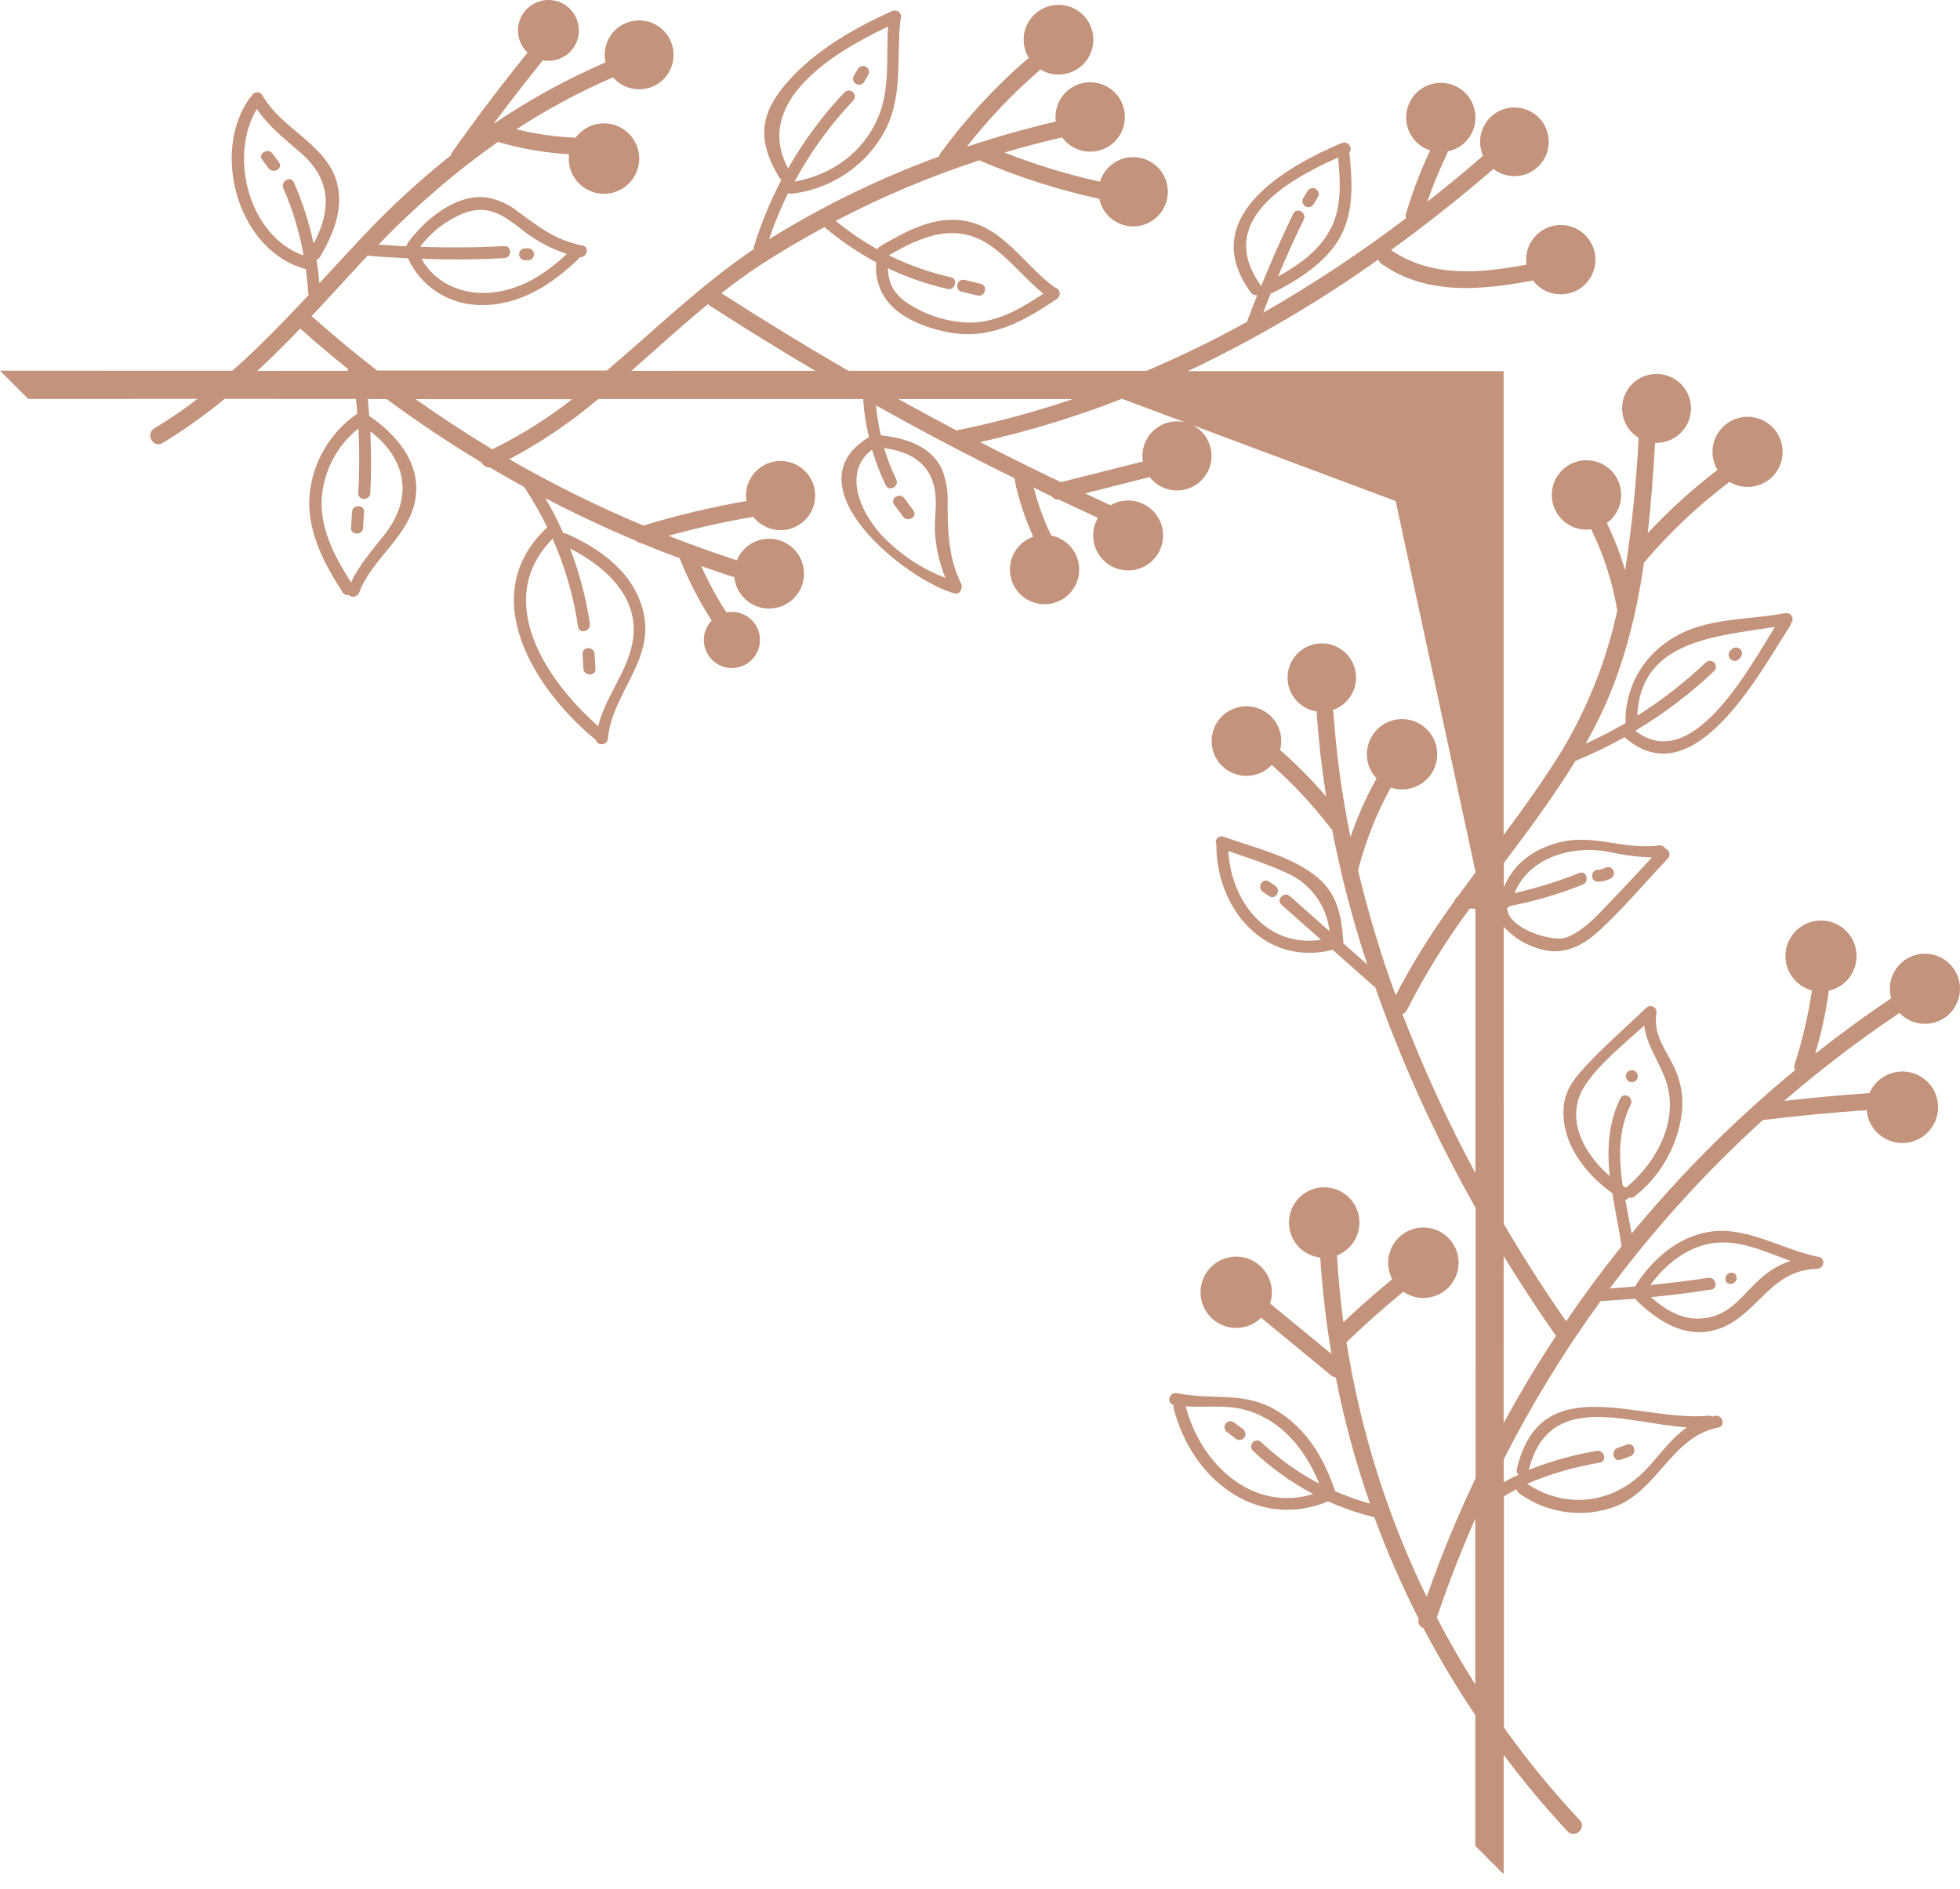 <svg width="110" height="106" viewBox="0 0 110 106" fill="none" xmlns="http://www.w3.org/2000/svg">
<path d="M87.982 102.767C86.708 101.4 85.508 99.966 84.388 98.47L84.388 105.167L82.8 103.579L82.8 96.245C81.738 94.669 80.764 93.036 79.882 91.352C79.831 91.336 79.782 91.311 79.741 91.276C79.7 91.241 79.666 91.198 79.641 91.15C79.617 91.102 79.603 91.049 79.6 90.996C79.597 90.942 79.604 90.888 79.623 90.837C78.679 88.988 77.848 87.084 77.132 85.136C76.242 84.916 75.373 84.619 74.535 84.246C70.481 85.914 66.837 82.928 65.864 78.995C65.85 78.941 65.851 78.885 65.868 78.832C65.441 78.744 65.615 78.093 66.046 78.172C68.107 78.597 69.897 78.018 71.789 79.236C73.398 80.267 74.34 81.904 74.932 83.673C75.567 83.951 76.22 84.185 76.887 84.372C76.08 82.06 75.439 79.694 74.968 77.291C74.879 77.28 74.794 77.245 74.723 77.189L70.778 73.943C70.428 74.285 69.965 74.487 69.476 74.511C68.987 74.535 68.506 74.379 68.125 74.072C67.743 73.765 67.487 73.329 67.406 72.847C67.324 72.364 67.422 71.868 67.681 71.453C67.94 71.038 68.342 70.732 68.812 70.593C69.281 70.455 69.785 70.493 70.228 70.701C70.671 70.909 71.023 71.272 71.216 71.722C71.41 72.171 71.432 72.676 71.278 73.141L74.725 75.973C74.421 74.182 74.211 72.377 74.097 70.564C73.652 70.515 73.236 70.315 72.919 69.998C72.602 69.681 72.402 69.266 72.352 68.82C72.302 68.375 72.405 67.925 72.644 67.546C72.883 67.166 73.243 66.879 73.667 66.732C74.09 66.585 74.551 66.586 74.974 66.735C75.397 66.884 75.757 67.172 75.994 67.553C76.231 67.933 76.332 68.383 76.281 68.828C76.229 69.273 76.027 69.688 75.709 70.004C75.516 70.195 75.286 70.345 75.033 70.445C75.108 71.701 75.228 72.955 75.395 74.194C76.281 73.358 77.194 72.552 78.135 71.776C77.909 71.349 77.848 70.853 77.963 70.384C78.078 69.914 78.36 69.503 78.758 69.228C79.155 68.953 79.64 68.833 80.12 68.891C80.6 68.948 81.042 69.18 81.362 69.542C81.683 69.903 81.86 70.37 81.861 70.853C81.861 71.337 81.683 71.803 81.363 72.165C81.042 72.527 80.6 72.759 80.12 72.817C79.64 72.874 79.156 72.755 78.758 72.48C77.659 73.386 76.592 74.328 75.569 75.318C76.353 80.278 77.869 85.094 80.069 89.608C80.863 87.34 81.779 85.117 82.812 82.947L82.814 67.775C80.57 63.812 78.68 59.659 77.168 55.363C77.124 55.348 77.083 55.325 77.048 55.294L74.782 53.287C74.763 53.299 74.744 53.309 74.723 53.316C70.951 54.204 68.272 50.976 68.264 47.427C68.264 47.427 68.264 47.427 68.279 47.412C68.246 47.357 68.23 47.293 68.234 47.228C68.237 47.164 68.261 47.102 68.3 47.051C68.34 47 68.394 46.962 68.456 46.943C68.517 46.923 68.583 46.922 68.645 46.941C70.378 47.569 72.538 48.042 73.972 49.262C75.104 50.223 75.301 51.512 75.395 52.908L75.38 52.923L76.734 54.122C76.183 52.441 75.703 50.745 75.294 49.036C75.273 48.986 75.262 48.932 75.261 48.877C75.077 48.107 74.911 47.334 74.763 46.558C74.729 46.533 74.698 46.502 74.673 46.468C73.69 45.182 72.585 43.993 71.372 42.921C71.33 42.962 71.291 43.002 71.247 43.046C70.896 43.356 70.445 43.53 69.976 43.536C69.508 43.541 69.053 43.379 68.694 43.077C68.336 42.775 68.098 42.354 68.024 41.892C67.95 41.429 68.044 40.955 68.291 40.556C68.537 40.158 68.918 39.861 69.365 39.72C69.812 39.579 70.294 39.603 70.725 39.788C71.155 39.973 71.505 40.307 71.71 40.728C71.915 41.15 71.961 41.63 71.841 42.083C72.762 42.892 73.627 43.764 74.428 44.691C74.182 43.134 74.005 41.574 73.896 40.011C73.897 39.982 73.901 39.952 73.909 39.923C73.443 39.856 73.018 39.62 72.714 39.26C72.411 38.901 72.25 38.442 72.263 37.971C72.275 37.5 72.46 37.051 72.782 36.707C73.105 36.364 73.542 36.151 74.011 36.109C74.48 36.067 74.948 36.198 75.326 36.478C75.704 36.758 75.967 37.168 76.063 37.629C76.16 38.09 76.083 38.57 75.849 38.978C75.615 39.386 75.239 39.695 74.792 39.844C74.817 39.897 74.833 39.953 74.838 40.011C75.001 42.349 75.32 44.673 75.793 46.968C76.18 45.83 76.669 44.73 77.256 43.68L77.224 43.649C76.902 43.293 76.72 42.832 76.713 42.351C76.707 41.871 76.875 41.405 77.188 41.04C77.5 40.675 77.934 40.436 78.41 40.369C78.886 40.301 79.369 40.41 79.771 40.673C80.172 40.937 80.464 41.338 80.591 41.801C80.718 42.264 80.672 42.758 80.462 43.19C80.251 43.621 79.89 43.961 79.447 44.146C79.003 44.331 78.508 44.347 78.053 44.193C77.245 45.658 76.628 47.22 76.217 48.842C76.786 51.217 77.491 53.557 78.329 55.851C79.293 54.006 80.396 52.238 81.628 50.56C81.64 50.507 81.663 50.457 81.695 50.413C81.727 50.368 81.767 50.331 81.814 50.303C82.145 49.846 82.478 49.393 82.814 48.942L78.329 28.115L62.971 22.376C60.382 23.389 57.719 24.202 55.005 24.808C56.504 25.578 58.015 26.328 59.539 27.056L64.141 25.894C64.066 25.433 64.16 24.96 64.406 24.562C64.652 24.165 65.034 23.87 65.481 23.731C65.927 23.593 66.409 23.62 66.837 23.809C67.264 23.997 67.61 24.334 67.809 24.757C68.008 25.18 68.047 25.661 67.92 26.111C67.793 26.561 67.507 26.949 67.116 27.205C66.725 27.461 66.254 27.567 65.791 27.504C65.328 27.44 64.903 27.211 64.595 26.859C64.568 26.832 64.553 26.796 64.528 26.767L60.897 27.686C61.37 27.904 61.841 28.128 62.324 28.352C62.736 28.111 63.221 28.029 63.69 28.12C64.158 28.212 64.576 28.47 64.868 28.848C65.159 29.226 65.303 29.696 65.272 30.172C65.242 30.648 65.039 31.097 64.701 31.434C64.364 31.771 63.916 31.974 63.44 32.005C62.964 32.035 62.493 31.892 62.115 31.6C61.738 31.309 61.479 30.89 61.388 30.422C61.296 29.954 61.379 29.469 61.619 29.057C60.885 28.719 60.153 28.379 59.421 28.035C59.346 28.043 59.271 28.03 59.202 27.998C59.134 27.967 59.075 27.917 59.032 27.855C58.691 27.694 58.356 27.527 58.017 27.359C58.252 28.288 58.582 29.19 59.001 30.051C59.463 30.142 59.877 30.399 60.164 30.773C60.452 31.146 60.594 31.612 60.564 32.082C60.534 32.553 60.334 32.996 60.002 33.331C59.669 33.665 59.226 33.867 58.756 33.899C58.285 33.931 57.819 33.791 57.444 33.505C57.069 33.219 56.811 32.807 56.717 32.345C56.624 31.883 56.701 31.402 56.935 30.993C57.169 30.584 57.544 30.274 57.99 30.12C57.526 29.101 57.175 28.033 56.945 26.937C56.941 26.905 56.941 26.872 56.945 26.84C54.315 25.544 51.721 24.18 49.164 22.747C49.215 23.312 49.307 23.874 49.438 24.427C50.786 24.582 52.222 24.992 52.86 26.317C53.113 26.95 53.222 27.631 53.18 28.312C53.203 29.963 53.222 31.25 53.944 32.759C53.966 32.803 53.978 32.85 53.979 32.899C53.981 32.947 53.972 32.995 53.953 33.04C53.947 33.085 53.931 33.128 53.906 33.166C53.882 33.204 53.849 33.237 53.811 33.261C53.773 33.285 53.73 33.301 53.685 33.307C53.64 33.313 53.594 33.309 53.551 33.295C50.731 32.481 44.287 27.234 48.766 24.53C48.597 23.827 48.488 23.11 48.442 22.389L33.578 22.389C32.039 23.691 30.365 24.824 28.584 25.767C31.011 27.166 33.524 28.409 36.108 29.49C38.005 28.912 39.936 28.453 41.891 28.115C41.817 27.653 41.912 27.179 42.159 26.782C42.407 26.384 42.789 26.089 43.236 25.952C43.684 25.814 44.166 25.842 44.594 26.032C45.022 26.222 45.367 26.559 45.566 26.983C45.765 27.407 45.804 27.889 45.675 28.339C45.547 28.789 45.261 29.178 44.868 29.434C44.476 29.689 44.005 29.795 43.541 29.731C43.078 29.666 42.653 29.437 42.345 29.084C42.324 29.057 42.304 29.029 42.286 29C40.68 29.271 39.088 29.626 37.519 30.064C38.772 30.555 40.038 31.014 41.328 31.432C41.328 31.432 41.342 31.447 41.349 31.453C41.459 31.175 41.633 30.926 41.857 30.727C42.186 30.433 42.605 30.259 43.045 30.233C43.485 30.207 43.921 30.329 44.283 30.582C44.645 30.834 44.91 31.201 45.038 31.623C45.165 32.045 45.147 32.498 44.985 32.908C44.823 33.318 44.527 33.662 44.146 33.883C43.765 34.105 43.32 34.191 42.883 34.128C42.447 34.066 42.044 33.858 41.741 33.538C41.437 33.218 41.25 32.805 41.211 32.366C41.167 32.366 41.125 32.361 41.083 32.351C40.502 32.161 39.927 31.965 39.356 31.763C39.759 32.666 40.231 33.536 40.767 34.367C41.136 34.293 41.519 34.353 41.847 34.537C42.175 34.721 42.427 35.017 42.556 35.37C42.685 35.724 42.683 36.112 42.551 36.464C42.419 36.816 42.165 37.109 41.835 37.291C41.505 37.472 41.121 37.529 40.753 37.452C40.385 37.374 40.057 37.168 39.828 36.869C39.599 36.571 39.484 36.2 39.505 35.824C39.525 35.448 39.68 35.093 39.94 34.821C39.239 33.728 38.642 32.571 38.159 31.365C38.159 31.365 38.157 31.342 38.153 31.33C37.431 31.061 36.714 30.779 36.001 30.484C35.947 30.484 35.893 30.473 35.843 30.45C35.793 30.428 35.749 30.395 35.712 30.354C33.974 29.623 32.271 28.823 30.603 27.954C30.978 28.587 31.316 29.242 31.614 29.915C31.671 29.912 31.727 29.921 31.78 29.942C33.753 30.819 35.614 32.165 36.12 34.392C36.727 37.067 34.346 38.917 34.117 41.443C34.086 41.83 33.523 41.866 33.456 41.539C29.944 38.659 26.656 33.37 30.714 29.588C30.331 28.805 29.895 28.047 29.41 27.322C28.77 26.97 28.138 26.61 27.51 26.238C27.41 26.242 27.311 26.217 27.226 26.166C27.14 26.115 27.071 26.04 27.026 25.951C25.199 24.851 23.424 23.665 21.702 22.393L20.641 22.391C20.676 22.698 20.697 23.004 20.718 23.305L20.722 23.335L20.735 23.347C22.257 24.392 23.609 25.957 23.324 27.933C23.018 30.072 20.884 31.303 20.157 33.255C20.135 33.31 20.1 33.359 20.055 33.397C20.009 33.435 19.956 33.462 19.898 33.475C19.84 33.488 19.78 33.487 19.723 33.471C19.666 33.456 19.613 33.427 19.569 33.387C19.505 33.4 19.438 33.392 19.378 33.366C19.317 33.339 19.267 33.295 19.232 33.239C18.125 31.524 17.137 29.645 17.399 27.537C17.514 26.671 17.81 25.838 18.267 25.093C18.723 24.348 19.331 23.707 20.051 23.211C20.038 22.935 20.011 22.657 19.973 22.384L12.604 22.382C11.505 23.291 10.343 24.119 9.125 24.86C8.602 25.174 8.14 24.352 8.659 24.038C9.498 23.531 10.31 22.979 11.089 22.382L1.584 22.384L1.11119e-05 20.8L13.039 20.804C14.548 19.471 15.948 18.025 17.33 16.543C17.307 16.5 17.294 16.453 17.292 16.405C17.271 15.965 17.223 15.532 17.166 15.099C13.368 14.101 11.819 8.588 14.002 5.521C14.029 5.477 14.066 5.44 14.111 5.413C14.131 5.351 14.169 5.297 14.22 5.256C14.27 5.215 14.331 5.19 14.395 5.183C14.46 5.175 14.525 5.187 14.583 5.215C14.641 5.244 14.69 5.288 14.724 5.344C15.76 7.179 18.121 8.012 18.828 9.988C19.379 11.53 18.738 13.117 17.947 14.435C17.928 14.47 17.902 14.5 17.872 14.525C17.841 14.549 17.805 14.567 17.767 14.578C17.836 15.011 17.891 15.45 17.924 15.894C18.728 15.024 19.529 14.151 20.341 13.288C21.882 11.649 23.538 10.123 25.298 8.722C25.31 8.655 25.338 8.593 25.379 8.539C26.73 6.631 28.141 4.768 29.611 2.951C29.574 2.918 29.539 2.884 29.507 2.847C29.237 2.545 29.083 2.157 29.072 1.753C29.061 1.349 29.195 0.953 29.448 0.638C29.702 0.323 30.059 0.107 30.456 0.031C30.854 -0.046 31.265 0.021 31.618 0.22C31.97 0.418 32.241 0.736 32.381 1.115C32.522 1.495 32.523 1.912 32.384 2.292C32.246 2.672 31.977 2.991 31.626 3.191C31.274 3.392 30.863 3.461 30.465 3.387C29.516 4.561 28.592 5.752 27.692 6.959C29.675 5.61 31.782 4.453 33.983 3.502C33.88 3.042 33.948 2.561 34.175 2.148C34.401 1.736 34.771 1.42 35.214 1.26C35.656 1.1 36.142 1.108 36.58 1.281C37.018 1.454 37.377 1.781 37.591 2.2C37.805 2.62 37.858 3.103 37.742 3.559C37.624 4.015 37.345 4.412 36.956 4.677C36.566 4.942 36.093 5.055 35.626 4.996C35.159 4.937 34.73 4.709 34.419 4.356L34.404 4.341C32.517 5.157 30.702 6.132 28.979 7.254C30.068 7.524 31.182 7.682 32.303 7.727C32.587 7.34 33.004 7.069 33.474 6.966C33.943 6.863 34.434 6.935 34.855 7.169C35.276 7.402 35.597 7.78 35.759 8.233C35.92 8.686 35.911 9.182 35.733 9.629C35.555 10.076 35.221 10.443 34.792 10.661C34.363 10.878 33.87 10.932 33.404 10.813C32.938 10.693 32.532 10.408 32.262 10.01C31.991 9.612 31.875 9.13 31.934 8.652C30.603 8.578 29.284 8.352 28.004 7.979C27.987 7.971 27.971 7.962 27.956 7.951C25.543 9.659 23.297 11.591 21.248 13.722C21.754 13.764 22.263 13.799 22.771 13.822C22.792 13.793 22.818 13.768 22.847 13.747C22.852 13.694 22.872 13.645 22.903 13.602C23.849 12.33 25.53 10.905 27.238 11.068C27.949 11.179 28.616 11.484 29.166 11.949C30.317 12.79 31.248 13.504 32.692 13.776C33.1 13.854 32.95 14.452 32.569 14.427C31.051 15.923 29.163 17.171 26.951 17.114C26.096 17.109 25.259 16.86 24.541 16.396C23.822 15.932 23.251 15.272 22.895 14.494C22.142 14.46 21.388 14.414 20.634 14.347C20.402 14.58 20.18 14.827 19.959 15.069C19.134 15.965 18.318 16.861 17.489 17.736C18.684 18.801 19.906 19.819 21.164 20.792L34.059 20.79C36.78 18.487 39.377 15.949 42.313 13.975C42.302 13.921 42.304 13.866 42.32 13.814C42.717 12.533 43.229 11.291 43.85 10.103C43.821 10.083 43.796 10.058 43.776 10.03C42.742 8.33 42.483 6.89 43.714 5.203C45.229 3.127 47.776 1.639 50.074 0.622C50.141 0.592 50.216 0.583 50.288 0.597C50.36 0.612 50.425 0.648 50.476 0.702C50.526 0.755 50.558 0.823 50.568 0.896C50.578 0.968 50.565 1.042 50.531 1.107C50.296 3.359 50.729 5.601 49.497 7.637C48.953 8.526 48.215 9.279 47.337 9.839C46.459 10.4 45.464 10.753 44.429 10.871C44.36 10.878 44.29 10.865 44.228 10.833C43.817 11.674 43.459 12.54 43.159 13.427C46.172 11.558 49.368 10.001 52.697 8.782C52.71 8.72 52.736 8.66 52.774 8.609C54.192 6.668 55.825 4.895 57.642 3.322C57.674 3.298 57.709 3.277 57.745 3.261C57.491 2.853 57.397 2.366 57.478 1.893C57.561 1.42 57.814 0.994 58.19 0.695C58.566 0.397 59.039 0.247 59.518 0.274C59.998 0.302 60.45 0.505 60.79 0.844C61.129 1.184 61.332 1.636 61.359 2.116C61.387 2.595 61.237 3.068 60.939 3.444C60.64 3.82 60.214 4.073 59.74 4.155C59.267 4.237 58.781 4.143 58.373 3.889C58.354 3.921 58.332 3.951 58.306 3.977C56.823 5.265 55.466 6.692 54.254 8.238C55.896 7.687 57.563 7.215 59.254 6.821C59.192 6.358 59.299 5.889 59.554 5.498C59.81 5.107 60.198 4.821 60.647 4.692C61.095 4.563 61.575 4.6 62 4.795C62.424 4.99 62.764 5.332 62.957 5.757C63.151 6.182 63.185 6.662 63.054 7.11C62.923 7.559 62.635 7.945 62.243 8.199C61.851 8.452 61.381 8.557 60.918 8.493C60.456 8.429 60.031 8.201 59.723 7.851C59.684 7.805 59.649 7.756 59.618 7.704C58.528 7.958 57.446 8.24 56.378 8.558C58.118 9.245 59.91 9.793 61.736 10.195C61.861 9.783 62.12 9.424 62.471 9.174C62.822 8.925 63.246 8.799 63.676 8.817C64.107 8.834 64.519 8.994 64.849 9.272C65.178 9.549 65.407 9.928 65.498 10.349C65.589 10.77 65.537 11.209 65.352 11.598C65.166 11.986 64.857 12.302 64.472 12.496C64.088 12.69 63.65 12.751 63.227 12.669C62.804 12.587 62.42 12.367 62.136 12.043C61.915 11.79 61.764 11.483 61.699 11.154C59.405 10.658 57.164 9.942 55.007 9.017C54.998 9.009 54.99 9.001 54.982 8.992C52.2 9.897 49.498 11.035 46.906 12.393C47.637 12.997 48.423 13.533 49.254 13.992C49.277 13.919 49.327 13.858 49.394 13.822C50.849 12.97 52.471 12.068 54.222 12.405C56.361 12.82 57.542 14.946 59.206 16.133C59.272 16.149 59.332 16.184 59.379 16.233C59.425 16.282 59.457 16.344 59.469 16.411C59.481 16.478 59.474 16.547 59.448 16.609C59.422 16.672 59.379 16.726 59.323 16.765C57.326 18.117 55.434 19.155 52.983 18.596C50.863 18.121 49.023 17.018 49.172 14.714C48.137 14.163 47.164 13.502 46.271 12.742C45.041 13.408 43.829 14.117 42.651 14.885C41.907 15.373 41.192 15.9 40.486 16.451C42.833 17.961 45.207 19.412 47.609 20.806L64.352 20.806C66.274 19.987 68.15 19.073 69.983 18.064C70.171 17.558 70.361 17.054 70.562 16.551C70.495 16.567 70.424 16.562 70.359 16.538C70.294 16.513 70.238 16.47 70.198 16.413C67.165 12.271 72 9.425 75.296 8.025C75.65 7.876 75.954 8.322 75.73 8.542C75.885 10.116 76.012 11.805 75.242 13.249C74.472 14.693 72.881 15.702 71.431 16.432C71.396 16.446 71.359 16.456 71.322 16.461C71.178 16.819 71.027 17.175 70.899 17.546C73.68 15.952 76.356 14.181 78.909 12.244C78.883 12.163 78.882 12.076 78.907 11.995C79.266 10.777 79.72 9.59 80.265 8.443C79.857 8.311 79.503 8.048 79.26 7.694C79.016 7.341 78.897 6.916 78.92 6.488C78.943 6.059 79.108 5.65 79.387 5.324C79.667 4.999 80.047 4.775 80.468 4.688C80.888 4.601 81.325 4.656 81.712 4.843C82.098 5.031 82.411 5.341 82.602 5.725C82.794 6.109 82.853 6.546 82.77 6.967C82.687 7.389 82.467 7.771 82.145 8.054C81.89 8.279 81.579 8.431 81.245 8.493C81.24 8.548 81.227 8.601 81.205 8.65C80.783 9.516 80.416 10.407 80.106 11.319C81.172 10.485 82.215 9.625 83.233 8.74C83.042 8.311 83.014 7.827 83.155 7.378C83.296 6.93 83.597 6.549 83.999 6.306C84.402 6.064 84.879 5.977 85.341 6.062C85.803 6.146 86.219 6.397 86.509 6.767C86.799 7.136 86.944 7.599 86.917 8.068C86.89 8.538 86.692 8.981 86.361 9.314C86.03 9.648 85.589 9.849 85.12 9.88C84.651 9.91 84.187 9.769 83.815 9.481C81.969 11.072 80.052 12.596 78.068 14.031C80.359 15.599 83.072 15.331 85.669 14.852C85.602 14.389 85.703 13.918 85.955 13.524C86.207 13.131 86.592 12.841 87.04 12.707C87.487 12.574 87.968 12.607 88.394 12.799C88.82 12.992 89.162 13.331 89.359 13.755C89.555 14.179 89.592 14.66 89.463 15.109C89.333 15.558 89.047 15.946 88.655 16.201C88.264 16.456 87.793 16.562 87.33 16.498C86.867 16.435 86.443 16.207 86.134 15.857C86.103 15.819 86.074 15.779 86.048 15.737C83.149 16.279 80.081 16.597 77.532 14.806C77.449 14.745 77.388 14.658 77.36 14.559C73.985 16.958 70.406 19.056 66.663 20.827L84.386 20.827L84.386 46.855C85.531 45.321 86.642 43.762 87.649 42.136C89.112 39.697 90.164 37.035 90.766 34.256C90.501 32.675 90.008 31.141 89.305 29.701C88.842 29.765 88.371 29.661 87.979 29.407C87.587 29.152 87.299 28.766 87.168 28.317C87.037 27.868 87.072 27.387 87.267 26.962C87.461 26.537 87.802 26.196 88.227 26.001C88.652 25.807 89.133 25.771 89.582 25.902C90.031 26.033 90.418 26.32 90.672 26.712C90.926 27.105 91.031 27.575 90.967 28.038C90.903 28.501 90.675 28.926 90.324 29.235C90.282 29.277 90.226 29.304 90.177 29.339C90.592 30.196 90.936 31.086 91.205 32C91.587 29.536 91.84 27.053 91.961 24.563C91.56 24.318 91.262 23.934 91.123 23.485C90.984 23.036 91.014 22.551 91.207 22.122C91.4 21.693 91.742 21.349 92.171 21.155C92.599 20.96 93.083 20.929 93.533 21.066C93.983 21.203 94.368 21.499 94.615 21.9C94.862 22.3 94.954 22.776 94.875 23.24C94.796 23.703 94.55 24.122 94.185 24.418C93.819 24.714 93.358 24.866 92.888 24.846C92.785 26.539 92.666 28.236 92.476 29.917C93.678 28.626 94.988 27.439 96.391 26.369C96.144 25.958 96.055 25.469 96.143 24.997C96.23 24.524 96.487 24.1 96.866 23.804C97.245 23.508 97.718 23.361 98.198 23.39C98.678 23.419 99.13 23.623 99.47 23.963C99.81 24.303 100.014 24.755 100.043 25.235C100.072 25.715 99.925 26.188 99.629 26.567C99.333 26.946 98.909 27.203 98.436 27.29C97.963 27.378 97.475 27.289 97.063 27.041C95.323 28.351 93.732 29.849 92.321 31.508C92.302 31.526 92.287 31.541 92.268 31.56C91.793 34.827 90.973 38.021 89.388 41.004C89.259 41.246 89.121 41.489 88.984 41.73C89.693 41.412 90.38 41.061 91.044 40.679C91.065 40.664 91.089 40.652 91.113 40.644C91.144 40.612 91.191 40.595 91.228 40.574C91.207 39.739 91.38 38.911 91.736 38.156C92.092 37.4 92.62 36.738 93.277 36.223C95.335 34.584 97.775 34.861 100.19 34.404C100.262 34.39 100.336 34.399 100.403 34.43C100.469 34.461 100.524 34.512 100.559 34.576C100.595 34.64 100.609 34.713 100.601 34.786C100.592 34.858 100.56 34.926 100.511 34.98C100.508 35.034 100.49 35.086 100.46 35.131C98.803 37.659 95.071 44.811 91.178 41.365C90.284 41.863 89.361 42.307 88.415 42.697C87.197 44.689 85.803 46.565 84.397 48.427L84.397 49.804C84.891 48.586 85.843 47.793 87.191 47.358C89.313 46.671 91.013 47.722 93.112 47.439C93.182 47.429 93.254 47.44 93.317 47.472C93.381 47.503 93.433 47.553 93.468 47.615C93.521 47.634 93.569 47.666 93.608 47.708C93.646 47.749 93.673 47.8 93.686 47.855C93.7 47.911 93.699 47.968 93.685 48.023C93.671 48.078 93.643 48.128 93.604 48.17C92.342 49.507 91.132 50.947 89.782 52.197C88.989 52.927 88.091 53.469 86.975 53.367C85.983 53.225 85.071 52.744 84.393 52.006L84.395 68.677C85.502 70.563 86.669 72.384 87.894 74.139C88.878 72.695 89.916 71.291 91.008 69.928C90.858 68.94 90.646 67.942 90.489 66.952C88.93 65.853 87.586 64.07 87.76 62.096C87.833 61.236 88.275 60.61 88.842 59.989C89.943 58.775 91.216 57.682 92.396 56.544C92.449 56.494 92.517 56.462 92.589 56.454C92.661 56.445 92.734 56.46 92.798 56.496C92.861 56.532 92.911 56.588 92.94 56.654C92.97 56.721 92.977 56.795 92.961 56.866C92.754 58.216 93.671 59.087 94.104 60.227C94.396 60.976 94.487 61.789 94.368 62.584C94.108 64.382 93.167 66.011 91.739 67.134C91.695 67.17 91.643 67.195 91.588 67.206C91.532 67.217 91.475 67.214 91.421 67.197C91.397 67.231 91.367 67.259 91.332 67.281C91.297 67.303 91.258 67.318 91.218 67.325C91.333 67.959 91.46 68.593 91.571 69.219C94.326 65.874 97.398 62.802 100.743 60.047C100.694 59.951 100.684 59.839 100.716 59.736C101.153 58.377 101.48 56.984 101.693 55.573C101.355 55.487 101.045 55.312 100.797 55.066C100.482 54.755 100.279 54.347 100.221 53.907C100.163 53.468 100.253 53.022 100.477 52.639C100.701 52.257 101.046 51.96 101.457 51.795C101.869 51.63 102.323 51.607 102.75 51.729C103.176 51.852 103.549 52.112 103.81 52.47C104.072 52.828 104.206 53.263 104.193 53.706C104.18 54.149 104.02 54.575 103.738 54.917C103.455 55.259 103.067 55.497 102.635 55.593C102.476 56.791 102.221 57.973 101.871 59.129C103.25 58.042 104.667 57.002 106.138 56.02C106.007 55.559 106.049 55.066 106.256 54.633C106.463 54.2 106.82 53.858 107.262 53.67C107.703 53.483 108.198 53.463 108.653 53.614C109.108 53.766 109.493 54.078 109.734 54.493C109.975 54.908 110.056 55.396 109.962 55.867C109.868 56.337 109.606 56.757 109.224 57.048C108.843 57.338 108.368 57.48 107.89 57.445C107.411 57.41 106.962 57.202 106.626 56.86L106.605 56.839C104.348 58.35 102.186 59.999 100.13 61.774C101.72 61.598 103.317 61.446 104.916 61.337C105.014 61.109 105.155 60.901 105.331 60.725C105.651 60.398 106.074 60.191 106.529 60.137C106.984 60.084 107.444 60.188 107.832 60.431C108.22 60.675 108.512 61.045 108.661 61.478C108.81 61.911 108.807 62.382 108.651 62.813C108.495 63.244 108.196 63.608 107.805 63.846C107.413 64.084 106.952 64.18 106.498 64.12C106.043 64.059 105.624 63.844 105.308 63.512C104.993 63.18 104.801 62.75 104.763 62.293C102.816 62.427 100.874 62.612 98.939 62.848C95.778 65.713 92.902 68.877 90.349 72.295C90.831 72.266 91.308 72.224 91.787 72.184C91.797 72.146 91.812 72.109 91.831 72.073C92.764 70.646 94.135 69.434 95.866 69.131C98.001 68.754 100.037 70.142 102.08 70.531C102.465 70.606 102.369 71.188 101.994 71.195C99.207 71.245 98.579 74.058 96.157 74.654C94.483 75.073 93.026 74.097 91.875 73.001C91.838 72.964 91.809 72.92 91.791 72.871C91.163 72.924 90.533 72.968 89.901 73.003C89.881 73.003 89.86 72.999 89.841 72.992C87.793 75.809 85.971 78.784 84.391 81.887L84.391 83.172C84.658 83.022 84.935 82.879 85.228 82.754C85.181 82.717 85.146 82.667 85.128 82.61C85.11 82.554 85.11 82.493 85.127 82.436C86.463 76.743 91.942 79.807 95.916 79.441C95.979 79.435 96.042 79.45 96.096 79.483C96.151 79.47 96.203 79.455 96.26 79.445C96.683 79.37 96.858 80.018 96.438 80.104C93.796 80.59 93.016 83.748 90.489 84.596C89.618 84.887 88.69 84.966 87.782 84.828C86.874 84.689 86.012 84.336 85.267 83.798C85.227 83.772 85.193 83.737 85.168 83.696C85.142 83.655 85.125 83.61 85.119 83.562C84.874 83.685 84.637 83.821 84.403 83.964L84.403 96.94C85.708 98.764 87.132 100.501 88.664 102.139C89.064 102.543 88.398 103.213 87.982 102.767ZM69.874 79.108C68.775 78.809 67.661 78.989 66.544 78.913C67.391 82.168 70.294 84.874 73.704 83.834C72.46 83.177 71.313 82.352 70.294 81.383C70.241 81.318 70.213 81.236 70.217 81.152C70.221 81.068 70.256 80.989 70.316 80.929C70.375 80.87 70.454 80.835 70.538 80.831C70.622 80.827 70.705 80.854 70.769 80.908C71.746 81.837 72.846 82.626 74.039 83.252C73.266 81.35 71.939 79.675 69.874 79.108ZM72.109 48.936C71.09 48.473 69.995 48.12 68.938 47.753C69.085 50.591 71.119 53.195 74.141 52.734L71.923 50.767C71.596 50.478 72.076 50.003 72.4 50.29L74.618 52.257C74.539 51.529 74.263 50.835 73.822 50.251C73.38 49.666 72.788 49.212 72.109 48.936ZM33.575 40.746C33.95 39.187 35.009 37.969 35.423 36.386C36.129 33.743 34.117 31.857 31.991 30.777C32.517 32.14 32.891 33.556 33.105 35.001C33.167 35.424 32.51 35.595 32.445 35.179C32.195 33.473 31.714 31.809 31.016 30.233C27.675 33.594 30.555 38.111 33.575 40.746ZM18.052 28.052C17.993 29.76 18.807 31.273 19.703 32.68C20.172 31.671 20.892 30.88 21.587 29.992C23.238 27.876 22.78 25.744 20.779 24.195C20.84 25.351 20.841 26.511 20.781 27.667C20.762 28.105 20.084 28.1 20.107 27.667C20.166 26.583 20.18 25.501 20.13 24.413L20.118 24.04C19.509 24.525 19.01 25.133 18.654 25.824C18.298 26.516 18.093 27.275 18.052 28.052ZM16.928 8.623C15.976 7.78 15.109 7.139 14.416 6.112C12.815 8.763 13.964 13.261 17.037 14.333C16.812 13.036 16.431 11.771 15.902 10.566C15.731 10.172 16.315 9.835 16.491 10.233C16.977 11.336 17.348 12.486 17.6 13.665C18.558 11.882 18.65 10.153 16.928 8.623ZM27.872 16.382C29.415 16.154 30.695 15.291 31.811 14.251C30.854 13.933 29.963 13.442 29.182 12.803C28.238 12.072 27.439 11.516 26.191 11.905C25.149 12.284 24.24 12.961 23.579 13.851C25.151 13.904 26.727 13.897 28.301 13.809C28.741 13.789 28.734 14.46 28.301 14.483C26.754 14.569 25.208 14.576 23.657 14.523C24.479 16.007 26.175 16.643 27.872 16.382ZM49.308 6.52C49.965 4.912 49.727 3.171 49.844 1.492C46.705 2.958 42.246 5.741 44.229 9.452C45.108 7.904 46.173 6.468 47.399 5.176C47.463 5.113 47.548 5.077 47.638 5.077C47.727 5.077 47.813 5.113 47.877 5.176C47.94 5.239 47.975 5.325 47.975 5.415C47.975 5.504 47.94 5.59 47.877 5.653C46.585 7.014 45.481 8.541 44.593 10.193C46.692 9.814 48.473 8.552 49.308 6.52ZM51.307 17.238C52.237 17.771 53.285 18.068 54.356 18.102C55.945 18.117 57.28 17.326 58.557 16.476C57.515 15.643 56.705 14.561 55.61 13.797C53.641 12.418 51.728 13.263 49.88 14.324C50.987 14.871 52.157 15.285 53.362 15.555C53.785 15.651 53.613 16.304 53.184 16.214C52.028 15.95 50.905 15.561 49.834 15.053C49.85 16.062 50.298 16.677 51.303 17.234L51.307 17.238ZM74.74 12.721C75.309 11.507 75.223 10.145 75.098 8.839C72.184 10.132 68.17 12.443 70.78 16.045C71.339 14.674 71.935 13.32 72.582 11.987C72.772 11.595 73.361 11.928 73.168 12.322C72.655 13.374 72.176 14.44 71.72 15.52C72.94 14.844 74.139 13.992 74.736 12.717L74.74 12.721ZM49.746 30.302C50.695 31.229 51.823 31.952 53.061 32.429C52.728 31.622 52.53 30.767 52.475 29.896C52.435 29.161 52.582 28.404 52.489 27.671C52.276 25.988 51.106 25.35 49.614 25.139C49.795 25.742 50.024 26.331 50.298 26.899C50.489 27.286 49.907 27.621 49.714 27.232C49.401 26.586 49.142 25.915 48.94 25.227C47.178 26.57 48.408 29.027 49.746 30.302ZM14.45 20.808L19.517 20.806C19.516 20.773 19.522 20.739 19.536 20.708C18.623 19.974 17.727 19.218 16.848 18.439C16.078 19.239 15.274 20.042 14.448 20.806L14.45 20.808ZM23.326 22.397C24.723 23.386 26.157 24.325 27.627 25.212C29.216 24.434 30.72 23.492 32.112 22.401L23.326 22.397ZM39.785 17.119C39.767 17.102 39.749 17.085 39.733 17.066C38.272 18.263 36.865 19.553 35.438 20.808L45.75 20.806C43.734 19.616 41.743 18.385 39.779 17.112L39.785 17.119ZM50.417 22.393C51.497 22.987 52.585 23.574 53.68 24.153C55.892 23.707 58.072 23.119 60.208 22.393L50.417 22.393ZM99.617 35.175C96.27 35.712 92.074 35.932 91.888 40.158C93.271 39.288 94.564 38.284 95.749 37.159C95.814 37.105 95.896 37.078 95.98 37.081C96.064 37.085 96.143 37.12 96.203 37.18C96.262 37.239 96.297 37.319 96.301 37.403C96.305 37.487 96.278 37.569 96.224 37.634C94.872 38.919 93.381 40.049 91.779 41.003C94.935 43.465 98.079 37.646 99.623 35.164L99.617 35.175ZM91.251 66.647C93.028 65.183 94.328 62.733 93.422 60.445C93.011 59.398 92.398 58.584 92.281 57.546C91.153 58.566 89.855 59.608 89.018 60.809C87.748 62.628 88.826 64.685 90.345 65.996C90.188 64.52 90.247 63.059 90.935 61.638C91.126 61.247 91.712 61.577 91.521 61.969C90.808 63.44 90.841 64.989 91.071 66.542L91.251 66.647ZM95.998 73.905C97.235 73.606 97.855 72.601 98.746 71.793C99.244 71.325 99.838 70.971 100.485 70.753C99.259 70.305 98.041 69.748 96.816 69.717C95.075 69.671 93.604 70.749 92.624 72.105C93.706 71.998 94.786 71.868 95.862 71.701C96.285 71.634 96.454 72.293 96.04 72.36C94.915 72.533 93.788 72.676 92.658 72.787C93.614 73.635 94.671 74.223 95.996 73.903L95.998 73.905ZM92.551 82.279C93.267 81.467 93.863 80.661 94.669 80.094C91.226 79.853 86.927 77.999 85.799 82.48C87.029 81.989 88.308 81.632 89.615 81.414C90.039 81.341 90.215 81.99 89.792 82.074C88.386 82.302 87.013 82.699 85.703 83.258C87.982 84.772 90.73 84.343 92.549 82.277L92.551 82.279ZM87.833 52.626C88.648 52.356 89.313 51.703 89.893 51.106C90.847 50.123 91.777 49.114 92.712 48.115C91.863 48.084 91.018 47.971 90.19 47.778C88.135 47.427 85.797 48.149 84.995 50.118C86.24 49.833 87.46 49.453 88.645 48.98C89.049 48.831 89.219 49.482 88.823 49.639C87.506 50.166 86.141 50.568 84.748 50.838C84.706 50.89 84.647 50.925 84.581 50.939C84.617 52.126 87.134 52.856 87.831 52.624L87.833 52.626ZM82.802 50.993C82.699 50.991 82.599 50.978 82.496 50.972C81.156 52.774 79.97 54.686 78.953 56.688C78.93 56.739 78.896 56.785 78.854 56.822C78.813 56.86 78.763 56.888 78.71 56.906C79.883 59.963 81.249 62.941 82.802 65.824L82.802 50.993ZM87.327 74.962C86.312 73.515 85.333 72.02 84.388 70.479L84.386 79.857C85.297 78.181 86.277 76.549 87.325 74.96L87.327 74.962ZM82.798 85.213C81.998 87.026 81.278 88.877 80.636 90.766C81.304 92.051 82.025 93.303 82.798 94.523L82.798 85.213Z" fill="#C3937C"/>
<path d="M91.341 60.63C91.278 60.566 91.243 60.48 91.243 60.391C91.243 60.301 91.278 60.216 91.341 60.152C91.405 60.089 91.49 60.053 91.58 60.053C91.669 60.053 91.755 60.089 91.819 60.152C91.882 60.216 91.918 60.301 91.918 60.391C91.918 60.48 91.882 60.566 91.819 60.63C91.755 60.693 91.669 60.728 91.58 60.728C91.49 60.728 91.405 60.693 91.341 60.63Z" fill="#C3937C"/>
<path d="M97.386 71.492C97.439 71.557 97.467 71.639 97.463 71.723C97.459 71.807 97.424 71.886 97.365 71.946C97.305 72.005 97.226 72.04 97.142 72.044C97.058 72.048 96.975 72.021 96.911 71.967C96.857 71.902 96.83 71.82 96.834 71.736C96.838 71.652 96.873 71.573 96.932 71.513C96.992 71.454 97.071 71.419 97.155 71.415C97.239 71.411 97.321 71.438 97.386 71.492Z" fill="#C3937C"/>
<path d="M91.32 81.057C91.728 80.912 91.896 81.565 91.498 81.716L90.954 81.909C90.546 82.053 90.376 81.402 90.774 81.251L91.32 81.057Z" fill="#C3937C"/>
<path d="M69.398 80.759L68.89 80.376C68.815 80.33 68.76 80.257 68.736 80.172C68.712 80.087 68.722 79.996 68.762 79.918C68.784 79.879 68.814 79.846 68.849 79.819C68.884 79.791 68.924 79.771 68.966 79.76C69.009 79.748 69.054 79.745 69.098 79.751C69.142 79.756 69.184 79.77 69.223 79.792L69.731 80.171C69.806 80.218 69.861 80.292 69.884 80.377C69.907 80.462 69.898 80.553 69.857 80.632C69.812 80.709 69.739 80.765 69.654 80.789C69.568 80.813 69.477 80.802 69.398 80.759Z" fill="#C3937C"/>
<path d="M97.093 36.531L97.216 36.407C97.281 36.354 97.363 36.326 97.447 36.33C97.531 36.334 97.611 36.369 97.67 36.429C97.729 36.488 97.764 36.568 97.768 36.651C97.772 36.735 97.745 36.818 97.691 36.882L97.568 37.006C97.503 37.059 97.421 37.087 97.337 37.083C97.253 37.079 97.173 37.044 97.114 36.985C97.055 36.925 97.019 36.846 97.016 36.762C97.011 36.678 97.039 36.596 97.093 36.531Z" fill="#C3937C"/>
<path d="M89.684 48.804C89.822 48.802 89.957 48.767 90.077 48.7C90.116 48.678 90.158 48.663 90.202 48.658C90.246 48.652 90.291 48.655 90.334 48.667C90.376 48.679 90.416 48.699 90.451 48.726C90.486 48.753 90.516 48.787 90.538 48.825C90.56 48.864 90.574 48.906 90.579 48.95C90.585 48.994 90.582 49.039 90.57 49.081C90.559 49.124 90.539 49.164 90.511 49.199C90.484 49.234 90.451 49.264 90.412 49.285C90.189 49.41 89.937 49.475 89.682 49.476C89.238 49.472 89.249 48.808 89.684 48.804Z" fill="#C3937C"/>
<path d="M71.232 50.286L70.876 50.047C70.516 49.809 70.855 49.231 71.209 49.463L71.567 49.7C71.925 49.94 71.594 50.526 71.232 50.286Z" fill="#C3937C"/>
<path d="M73.124 11.148C73.208 11.005 73.294 10.865 73.378 10.723C73.4 10.684 73.429 10.65 73.464 10.623C73.499 10.596 73.539 10.576 73.582 10.565C73.624 10.553 73.669 10.55 73.713 10.555C73.757 10.561 73.799 10.575 73.838 10.597C73.876 10.619 73.91 10.649 73.937 10.684C73.965 10.719 73.984 10.759 73.996 10.801C74.008 10.844 74.011 10.889 74.005 10.933C74 10.977 73.986 11.019 73.964 11.058C73.878 11.198 73.794 11.34 73.708 11.48C73.66 11.55 73.588 11.598 73.506 11.617C73.424 11.635 73.337 11.622 73.264 11.581C73.191 11.539 73.136 11.472 73.11 11.391C73.084 11.311 73.089 11.224 73.124 11.148Z" fill="#C3937C"/>
<path d="M47.904 4.274C47.988 4.132 48.074 3.992 48.159 3.847C48.208 3.778 48.28 3.73 48.362 3.711C48.444 3.692 48.53 3.705 48.603 3.747C48.676 3.789 48.731 3.856 48.757 3.936C48.783 4.017 48.778 4.104 48.743 4.18C48.66 4.322 48.576 4.465 48.49 4.605C48.443 4.676 48.37 4.726 48.288 4.746C48.205 4.765 48.118 4.753 48.044 4.711C47.97 4.669 47.914 4.601 47.888 4.52C47.862 4.439 47.868 4.351 47.904 4.274Z" fill="#C3937C"/>
<path d="M54.137 15.706L55.041 15.924C55.464 16.024 55.292 16.677 54.863 16.583L53.959 16.365C53.545 16.256 53.716 15.604 54.137 15.706Z" fill="#C3937C"/>
<path d="M50.763 27.971L51.265 28.653C51.523 29.003 50.932 29.333 50.679 28.988L50.175 28.303C49.93 27.946 50.518 27.613 50.763 27.971Z" fill="#C3937C"/>
<path d="M29.649 13.931C29.735 13.936 29.817 13.973 29.876 14.036C29.936 14.098 29.969 14.182 29.969 14.268C29.969 14.354 29.936 14.438 29.876 14.5C29.817 14.563 29.735 14.601 29.649 14.605L29.44 14.605C29.356 14.597 29.279 14.558 29.222 14.495C29.166 14.433 29.135 14.352 29.135 14.268C29.135 14.184 29.167 14.103 29.224 14.041C29.28 13.979 29.358 13.941 29.442 13.933L29.649 13.931Z" fill="#C3937C"/>
<path d="M15.069 9.439L14.714 8.958C14.458 8.611 15.044 8.28 15.3 8.623L15.653 9.107C15.917 9.45 15.329 9.783 15.069 9.439Z" fill="#C3937C"/>
<path d="M33.368 36.692L33.419 37.521C33.437 37.958 32.77 37.952 32.745 37.521L32.696 36.69C32.682 36.261 33.352 36.265 33.368 36.692Z" fill="#C3937C"/>
<path d="M20.431 28.724L20.377 29.616C20.356 30.055 19.676 30.049 19.703 29.616L19.758 28.724C19.787 28.293 20.459 28.291 20.431 28.724Z" fill="#C3937C"/>
</svg>
